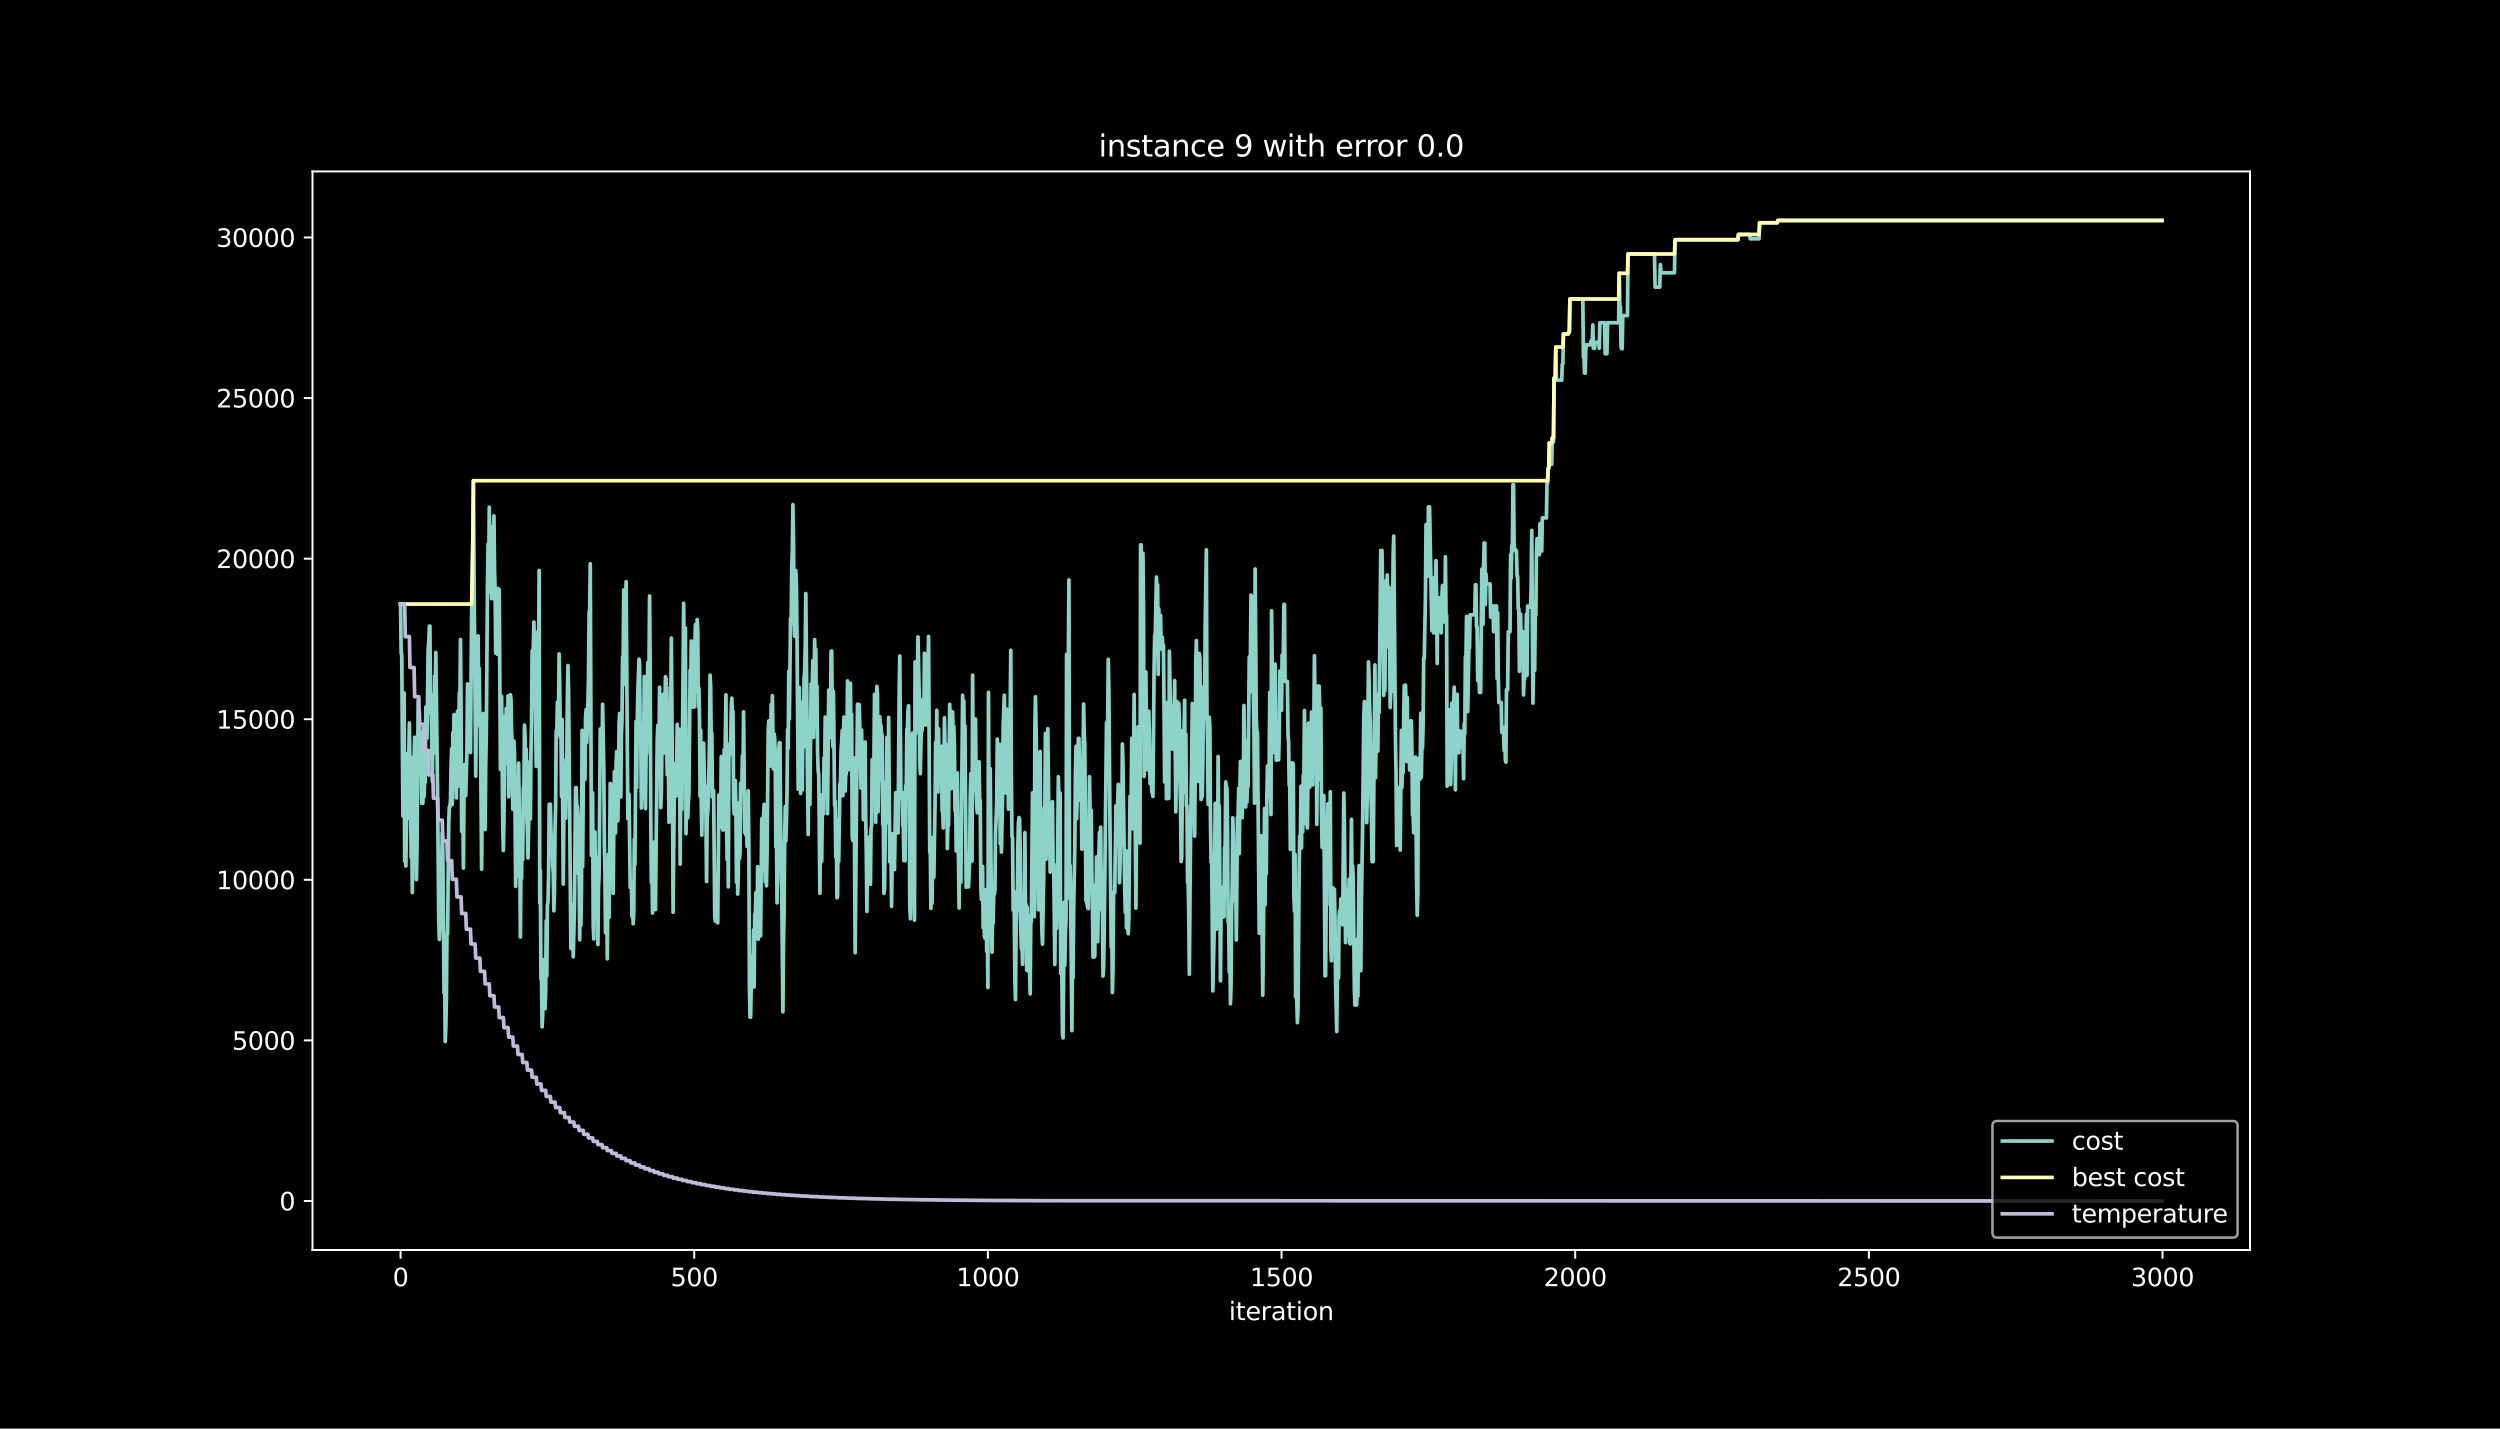 <?xml version="1.0" encoding="utf-8" standalone="no"?>
<!DOCTYPE svg PUBLIC "-//W3C//DTD SVG 1.1//EN"
  "http://www.w3.org/Graphics/SVG/1.1/DTD/svg11.dtd">
<svg height="576pt" version="1.1" viewBox="0 0 1008 576" width="1008pt" xmlns="http://www.w3.org/2000/svg" xmlns:xlink="http://www.w3.org/1999/xlink">
 <defs>
  <style type="text/css">*{stroke-linecap:butt;stroke-linejoin:round;}</style>
 </defs>
 <g id="figure_1">
  <g id="patch_1">
   <path d="M 0 576 
L 1008 576 
L 1008 0 
L 0 0 
z
"/>
  </g>
  <g id="axes_1">
   <g id="patch_2">
    <path d="M 126 504 
L 907.2 504 
L 907.2 69.12 
L 126 69.12 
z
"/>
   </g>
   <g id="matplotlib.axis_1">
    <g id="xtick_1">
     <g id="line2d_1">
      <defs>
       <path d="M 0 0 
L 0 3.5 
" id="m01bfbf982f" style="stroke:#ffffff;stroke-width:0.8;"/>
      </defs>
      <g>
       <use style="fill:#ffffff;stroke:#ffffff;stroke-width:0.8;" x="161.509" xlink:href="#m01bfbf982f" y="504"/>
      </g>
     </g>
     <g id="text_1">
      <!-- 0 -->
      <g style="fill:#ffffff;" transform="translate(158.328 518.598)scale(0.1 -0.1)">
       <defs>
        <path d="M 2034 4250 
Q 1547 4250 1301 3770 
Q 1056 3291 1056 2328 
Q 1056 1369 1301 889 
Q 1547 409 2034 409 
Q 2525 409 2770 889 
Q 3016 1369 3016 2328 
Q 3016 3291 2770 3770 
Q 2525 4250 2034 4250 
z
M 2034 4750 
Q 2819 4750 3233 4129 
Q 3647 3509 3647 2328 
Q 3647 1150 3233 529 
Q 2819 -91 2034 -91 
Q 1250 -91 836 529 
Q 422 1150 422 2328 
Q 422 3509 836 4129 
Q 1250 4750 2034 4750 
z
" id="DejaVuSans-30" transform="scale(0.016)"/>
       </defs>
       <use xlink:href="#DejaVuSans-30"/>
      </g>
     </g>
    </g>
    <g id="xtick_2">
     <g id="line2d_2">
      <g>
       <use style="fill:#ffffff;stroke:#ffffff;stroke-width:0.8;" x="279.912" xlink:href="#m01bfbf982f" y="504"/>
      </g>
     </g>
     <g id="text_2">
      <!-- 500 -->
      <g style="fill:#ffffff;" transform="translate(270.368 518.598)scale(0.1 -0.1)">
       <defs>
        <path d="M 691 4666 
L 3169 4666 
L 3169 4134 
L 1269 4134 
L 1269 2991 
Q 1406 3038 1543 3061 
Q 1681 3084 1819 3084 
Q 2600 3084 3056 2656 
Q 3513 2228 3513 1497 
Q 3513 744 3044 326 
Q 2575 -91 1722 -91 
Q 1428 -91 1123 -41 
Q 819 9 494 109 
L 494 744 
Q 775 591 1075 516 
Q 1375 441 1709 441 
Q 2250 441 2565 725 
Q 2881 1009 2881 1497 
Q 2881 1984 2565 2268 
Q 2250 2553 1709 2553 
Q 1456 2553 1204 2497 
Q 953 2441 691 2322 
L 691 4666 
z
" id="DejaVuSans-35" transform="scale(0.016)"/>
       </defs>
       <use xlink:href="#DejaVuSans-35"/>
       <use x="63.623" xlink:href="#DejaVuSans-30"/>
       <use x="127.246" xlink:href="#DejaVuSans-30"/>
      </g>
     </g>
    </g>
    <g id="xtick_3">
     <g id="line2d_3">
      <g>
       <use style="fill:#ffffff;stroke:#ffffff;stroke-width:0.8;" x="398.315" xlink:href="#m01bfbf982f" y="504"/>
      </g>
     </g>
     <g id="text_3">
      <!-- 1000 -->
      <g style="fill:#ffffff;" transform="translate(385.59 518.598)scale(0.1 -0.1)">
       <defs>
        <path d="M 794 531 
L 1825 531 
L 1825 4091 
L 703 3866 
L 703 4441 
L 1819 4666 
L 2450 4666 
L 2450 531 
L 3481 531 
L 3481 0 
L 794 0 
L 794 531 
z
" id="DejaVuSans-31" transform="scale(0.016)"/>
       </defs>
       <use xlink:href="#DejaVuSans-31"/>
       <use x="63.623" xlink:href="#DejaVuSans-30"/>
       <use x="127.246" xlink:href="#DejaVuSans-30"/>
       <use x="190.869" xlink:href="#DejaVuSans-30"/>
      </g>
     </g>
    </g>
    <g id="xtick_4">
     <g id="line2d_4">
      <g>
       <use style="fill:#ffffff;stroke:#ffffff;stroke-width:0.8;" x="516.718" xlink:href="#m01bfbf982f" y="504"/>
      </g>
     </g>
     <g id="text_4">
      <!-- 1500 -->
      <g style="fill:#ffffff;" transform="translate(503.993 518.598)scale(0.1 -0.1)">
       <use xlink:href="#DejaVuSans-31"/>
       <use x="63.623" xlink:href="#DejaVuSans-35"/>
       <use x="127.246" xlink:href="#DejaVuSans-30"/>
       <use x="190.869" xlink:href="#DejaVuSans-30"/>
      </g>
     </g>
    </g>
    <g id="xtick_5">
     <g id="line2d_5">
      <g>
       <use style="fill:#ffffff;stroke:#ffffff;stroke-width:0.8;" x="635.122" xlink:href="#m01bfbf982f" y="504"/>
      </g>
     </g>
     <g id="text_5">
      <!-- 2000 -->
      <g style="fill:#ffffff;" transform="translate(622.397 518.598)scale(0.1 -0.1)">
       <defs>
        <path d="M 1228 531 
L 3431 531 
L 3431 0 
L 469 0 
L 469 531 
Q 828 903 1448 1529 
Q 2069 2156 2228 2338 
Q 2531 2678 2651 2914 
Q 2772 3150 2772 3378 
Q 2772 3750 2511 3984 
Q 2250 4219 1831 4219 
Q 1534 4219 1204 4116 
Q 875 4013 500 3803 
L 500 4441 
Q 881 4594 1212 4672 
Q 1544 4750 1819 4750 
Q 2544 4750 2975 4387 
Q 3406 4025 3406 3419 
Q 3406 3131 3298 2873 
Q 3191 2616 2906 2266 
Q 2828 2175 2409 1742 
Q 1991 1309 1228 531 
z
" id="DejaVuSans-32" transform="scale(0.016)"/>
       </defs>
       <use xlink:href="#DejaVuSans-32"/>
       <use x="63.623" xlink:href="#DejaVuSans-30"/>
       <use x="127.246" xlink:href="#DejaVuSans-30"/>
       <use x="190.869" xlink:href="#DejaVuSans-30"/>
      </g>
     </g>
    </g>
    <g id="xtick_6">
     <g id="line2d_6">
      <g>
       <use style="fill:#ffffff;stroke:#ffffff;stroke-width:0.8;" x="753.525" xlink:href="#m01bfbf982f" y="504"/>
      </g>
     </g>
     <g id="text_6">
      <!-- 2500 -->
      <g style="fill:#ffffff;" transform="translate(740.8 518.598)scale(0.1 -0.1)">
       <use xlink:href="#DejaVuSans-32"/>
       <use x="63.623" xlink:href="#DejaVuSans-35"/>
       <use x="127.246" xlink:href="#DejaVuSans-30"/>
       <use x="190.869" xlink:href="#DejaVuSans-30"/>
      </g>
     </g>
    </g>
    <g id="xtick_7">
     <g id="line2d_7">
      <g>
       <use style="fill:#ffffff;stroke:#ffffff;stroke-width:0.8;" x="871.928" xlink:href="#m01bfbf982f" y="504"/>
      </g>
     </g>
     <g id="text_7">
      <!-- 3000 -->
      <g style="fill:#ffffff;" transform="translate(859.203 518.598)scale(0.1 -0.1)">
       <defs>
        <path d="M 2597 2516 
Q 3050 2419 3304 2112 
Q 3559 1806 3559 1356 
Q 3559 666 3084 287 
Q 2609 -91 1734 -91 
Q 1441 -91 1130 -33 
Q 819 25 488 141 
L 488 750 
Q 750 597 1062 519 
Q 1375 441 1716 441 
Q 2309 441 2620 675 
Q 2931 909 2931 1356 
Q 2931 1769 2642 2001 
Q 2353 2234 1838 2234 
L 1294 2234 
L 1294 2753 
L 1863 2753 
Q 2328 2753 2575 2939 
Q 2822 3125 2822 3475 
Q 2822 3834 2567 4026 
Q 2313 4219 1838 4219 
Q 1578 4219 1281 4162 
Q 984 4106 628 3988 
L 628 4550 
Q 988 4650 1302 4700 
Q 1616 4750 1894 4750 
Q 2613 4750 3031 4423 
Q 3450 4097 3450 3541 
Q 3450 3153 3228 2886 
Q 3006 2619 2597 2516 
z
" id="DejaVuSans-33" transform="scale(0.016)"/>
       </defs>
       <use xlink:href="#DejaVuSans-33"/>
       <use x="63.623" xlink:href="#DejaVuSans-30"/>
       <use x="127.246" xlink:href="#DejaVuSans-30"/>
       <use x="190.869" xlink:href="#DejaVuSans-30"/>
      </g>
     </g>
    </g>
    <g id="text_8">
     <!-- iteration -->
     <g style="fill:#ffffff;" transform="translate(495.477 532.277)scale(0.1 -0.1)">
      <defs>
       <path d="M 603 3500 
L 1178 3500 
L 1178 0 
L 603 0 
L 603 3500 
z
M 603 4863 
L 1178 4863 
L 1178 4134 
L 603 4134 
L 603 4863 
z
" id="DejaVuSans-69" transform="scale(0.016)"/>
       <path d="M 1172 4494 
L 1172 3500 
L 2356 3500 
L 2356 3053 
L 1172 3053 
L 1172 1153 
Q 1172 725 1289 603 
Q 1406 481 1766 481 
L 2356 481 
L 2356 0 
L 1766 0 
Q 1100 0 847 248 
Q 594 497 594 1153 
L 594 3053 
L 172 3053 
L 172 3500 
L 594 3500 
L 594 4494 
L 1172 4494 
z
" id="DejaVuSans-74" transform="scale(0.016)"/>
       <path d="M 3597 1894 
L 3597 1613 
L 953 1613 
Q 991 1019 1311 708 
Q 1631 397 2203 397 
Q 2534 397 2845 478 
Q 3156 559 3463 722 
L 3463 178 
Q 3153 47 2828 -22 
Q 2503 -91 2169 -91 
Q 1331 -91 842 396 
Q 353 884 353 1716 
Q 353 2575 817 3079 
Q 1281 3584 2069 3584 
Q 2775 3584 3186 3129 
Q 3597 2675 3597 1894 
z
M 3022 2063 
Q 3016 2534 2758 2815 
Q 2500 3097 2075 3097 
Q 1594 3097 1305 2825 
Q 1016 2553 972 2059 
L 3022 2063 
z
" id="DejaVuSans-65" transform="scale(0.016)"/>
       <path d="M 2631 2963 
Q 2534 3019 2420 3045 
Q 2306 3072 2169 3072 
Q 1681 3072 1420 2755 
Q 1159 2438 1159 1844 
L 1159 0 
L 581 0 
L 581 3500 
L 1159 3500 
L 1159 2956 
Q 1341 3275 1631 3429 
Q 1922 3584 2338 3584 
Q 2397 3584 2469 3576 
Q 2541 3569 2628 3553 
L 2631 2963 
z
" id="DejaVuSans-72" transform="scale(0.016)"/>
       <path d="M 2194 1759 
Q 1497 1759 1228 1600 
Q 959 1441 959 1056 
Q 959 750 1161 570 
Q 1363 391 1709 391 
Q 2188 391 2477 730 
Q 2766 1069 2766 1631 
L 2766 1759 
L 2194 1759 
z
M 3341 1997 
L 3341 0 
L 2766 0 
L 2766 531 
Q 2569 213 2275 61 
Q 1981 -91 1556 -91 
Q 1019 -91 701 211 
Q 384 513 384 1019 
Q 384 1609 779 1909 
Q 1175 2209 1959 2209 
L 2766 2209 
L 2766 2266 
Q 2766 2663 2505 2880 
Q 2244 3097 1772 3097 
Q 1472 3097 1187 3025 
Q 903 2953 641 2809 
L 641 3341 
Q 956 3463 1253 3523 
Q 1550 3584 1831 3584 
Q 2591 3584 2966 3190 
Q 3341 2797 3341 1997 
z
" id="DejaVuSans-61" transform="scale(0.016)"/>
       <path d="M 1959 3097 
Q 1497 3097 1228 2736 
Q 959 2375 959 1747 
Q 959 1119 1226 758 
Q 1494 397 1959 397 
Q 2419 397 2687 759 
Q 2956 1122 2956 1747 
Q 2956 2369 2687 2733 
Q 2419 3097 1959 3097 
z
M 1959 3584 
Q 2709 3584 3137 3096 
Q 3566 2609 3566 1747 
Q 3566 888 3137 398 
Q 2709 -91 1959 -91 
Q 1206 -91 779 398 
Q 353 888 353 1747 
Q 353 2609 779 3096 
Q 1206 3584 1959 3584 
z
" id="DejaVuSans-6f" transform="scale(0.016)"/>
       <path d="M 3513 2113 
L 3513 0 
L 2938 0 
L 2938 2094 
Q 2938 2591 2744 2837 
Q 2550 3084 2163 3084 
Q 1697 3084 1428 2787 
Q 1159 2491 1159 1978 
L 1159 0 
L 581 0 
L 581 3500 
L 1159 3500 
L 1159 2956 
Q 1366 3272 1645 3428 
Q 1925 3584 2291 3584 
Q 2894 3584 3203 3211 
Q 3513 2838 3513 2113 
z
" id="DejaVuSans-6e" transform="scale(0.016)"/>
      </defs>
      <use xlink:href="#DejaVuSans-69"/>
      <use x="27.783" xlink:href="#DejaVuSans-74"/>
      <use x="66.992" xlink:href="#DejaVuSans-65"/>
      <use x="128.516" xlink:href="#DejaVuSans-72"/>
      <use x="169.629" xlink:href="#DejaVuSans-61"/>
      <use x="230.908" xlink:href="#DejaVuSans-74"/>
      <use x="270.117" xlink:href="#DejaVuSans-69"/>
      <use x="297.9" xlink:href="#DejaVuSans-6f"/>
      <use x="359.082" xlink:href="#DejaVuSans-6e"/>
     </g>
    </g>
   </g>
   <g id="matplotlib.axis_2">
    <g id="ytick_1">
     <g id="line2d_8">
      <defs>
       <path d="M 0 0 
L -3.5 0 
" id="m215397a98d" style="stroke:#ffffff;stroke-width:0.8;"/>
      </defs>
      <g>
       <use style="fill:#ffffff;stroke:#ffffff;stroke-width:0.8;" x="126" xlink:href="#m215397a98d" y="484.233"/>
      </g>
     </g>
     <g id="text_9">
      <!-- 0 -->
      <g style="fill:#ffffff;" transform="translate(112.638 488.032)scale(0.1 -0.1)">
       <use xlink:href="#DejaVuSans-30"/>
      </g>
     </g>
    </g>
    <g id="ytick_2">
     <g id="line2d_9">
      <g>
       <use style="fill:#ffffff;stroke:#ffffff;stroke-width:0.8;" x="126" xlink:href="#m215397a98d" y="419.486"/>
      </g>
     </g>
     <g id="text_10">
      <!-- 5000 -->
      <g style="fill:#ffffff;" transform="translate(93.55 423.285)scale(0.1 -0.1)">
       <use xlink:href="#DejaVuSans-35"/>
       <use x="63.623" xlink:href="#DejaVuSans-30"/>
       <use x="127.246" xlink:href="#DejaVuSans-30"/>
       <use x="190.869" xlink:href="#DejaVuSans-30"/>
      </g>
     </g>
    </g>
    <g id="ytick_3">
     <g id="line2d_10">
      <g>
       <use style="fill:#ffffff;stroke:#ffffff;stroke-width:0.8;" x="126" xlink:href="#m215397a98d" y="354.739"/>
      </g>
     </g>
     <g id="text_11">
      <!-- 10000 -->
      <g style="fill:#ffffff;" transform="translate(87.188 358.538)scale(0.1 -0.1)">
       <use xlink:href="#DejaVuSans-31"/>
       <use x="63.623" xlink:href="#DejaVuSans-30"/>
       <use x="127.246" xlink:href="#DejaVuSans-30"/>
       <use x="190.869" xlink:href="#DejaVuSans-30"/>
       <use x="254.492" xlink:href="#DejaVuSans-30"/>
      </g>
     </g>
    </g>
    <g id="ytick_4">
     <g id="line2d_11">
      <g>
       <use style="fill:#ffffff;stroke:#ffffff;stroke-width:0.8;" x="126" xlink:href="#m215397a98d" y="289.992"/>
      </g>
     </g>
     <g id="text_12">
      <!-- 15000 -->
      <g style="fill:#ffffff;" transform="translate(87.188 293.791)scale(0.1 -0.1)">
       <use xlink:href="#DejaVuSans-31"/>
       <use x="63.623" xlink:href="#DejaVuSans-35"/>
       <use x="127.246" xlink:href="#DejaVuSans-30"/>
       <use x="190.869" xlink:href="#DejaVuSans-30"/>
       <use x="254.492" xlink:href="#DejaVuSans-30"/>
      </g>
     </g>
    </g>
    <g id="ytick_5">
     <g id="line2d_12">
      <g>
       <use style="fill:#ffffff;stroke:#ffffff;stroke-width:0.8;" x="126" xlink:href="#m215397a98d" y="225.245"/>
      </g>
     </g>
     <g id="text_13">
      <!-- 20000 -->
      <g style="fill:#ffffff;" transform="translate(87.188 229.044)scale(0.1 -0.1)">
       <use xlink:href="#DejaVuSans-32"/>
       <use x="63.623" xlink:href="#DejaVuSans-30"/>
       <use x="127.246" xlink:href="#DejaVuSans-30"/>
       <use x="190.869" xlink:href="#DejaVuSans-30"/>
       <use x="254.492" xlink:href="#DejaVuSans-30"/>
      </g>
     </g>
    </g>
    <g id="ytick_6">
     <g id="line2d_13">
      <g>
       <use style="fill:#ffffff;stroke:#ffffff;stroke-width:0.8;" x="126" xlink:href="#m215397a98d" y="160.498"/>
      </g>
     </g>
     <g id="text_14">
      <!-- 25000 -->
      <g style="fill:#ffffff;" transform="translate(87.188 164.297)scale(0.1 -0.1)">
       <use xlink:href="#DejaVuSans-32"/>
       <use x="63.623" xlink:href="#DejaVuSans-35"/>
       <use x="127.246" xlink:href="#DejaVuSans-30"/>
       <use x="190.869" xlink:href="#DejaVuSans-30"/>
       <use x="254.492" xlink:href="#DejaVuSans-30"/>
      </g>
     </g>
    </g>
    <g id="ytick_7">
     <g id="line2d_14">
      <g>
       <use style="fill:#ffffff;stroke:#ffffff;stroke-width:0.8;" x="126" xlink:href="#m215397a98d" y="95.75"/>
      </g>
     </g>
     <g id="text_15">
      <!-- 30000 -->
      <g style="fill:#ffffff;" transform="translate(87.188 99.55)scale(0.1 -0.1)">
       <use xlink:href="#DejaVuSans-33"/>
       <use x="63.623" xlink:href="#DejaVuSans-30"/>
       <use x="127.246" xlink:href="#DejaVuSans-30"/>
       <use x="190.869" xlink:href="#DejaVuSans-30"/>
       <use x="254.492" xlink:href="#DejaVuSans-30"/>
      </g>
     </g>
    </g>
   </g>
   <g id="line2d_15">
    <path clip-path="url(#p5cd76cb01b)" d="M 161.509 243.555 
L 161.746 263.342 
L 161.983 263.937 
L 162.456 329.021 
L 162.693 310.439 
L 162.93 279.412 
L 163.167 347.228 
L 163.404 344.47 
L 163.64 349.144 
L 163.877 333.1 
L 164.114 303.847 
L 164.351 328.684 
L 164.588 329.928 
L 164.824 304.689 
L 165.061 291.507 
L 165.298 313.288 
L 165.535 323.129 
L 165.772 345.687 
L 166.008 331.481 
L 166.245 359.867 
L 166.719 305.104 
L 166.956 307.538 
L 167.192 297.243 
L 167.429 298.888 
L 167.903 354.674 
L 168.14 341.323 
L 168.613 282.3 
L 168.85 310.296 
L 169.087 286.884 
L 169.561 312.64 
L 169.797 300.481 
L 170.034 323.893 
L 170.271 321.459 
L 170.508 323.893 
L 170.745 294.886 
L 170.981 321.264 
L 171.218 313.728 
L 171.455 315.359 
L 171.692 285.11 
L 171.929 287.363 
L 172.165 297.658 
L 172.639 261.192 
L 172.876 258.939 
L 173.113 252.464 
L 173.349 252.464 
L 173.586 287.609 
L 173.823 279.852 
L 174.297 315.036 
L 174.77 280.616 
L 175.007 303.614 
L 175.244 272.588 
L 175.481 277.275 
L 175.717 263.07 
L 176.428 319.4 
L 176.901 370.356 
L 177.138 378.786 
L 177.612 367.481 
L 177.849 372.933 
L 178.086 348.096 
L 178.322 335.936 
L 178.559 344.522 
L 179.033 400.385 
L 179.27 390.971 
L 179.506 419.978 
L 179.743 414.526 
L 179.98 402.923 
L 180.217 376.545 
L 180.454 376.545 
L 180.927 331.766 
L 181.164 325.292 
L 181.401 325.382 
L 181.638 322.948 
L 181.874 308.289 
L 182.111 301.814 
L 182.348 324.372 
L 182.585 295.366 
L 182.822 318.364 
L 183.058 288.114 
L 183.295 311.643 
L 183.532 311.98 
L 183.769 292.724 
L 184.006 321.731 
L 184.242 292.724 
L 184.479 286.741 
L 184.716 316.991 
L 185.19 279.373 
L 185.427 284.229 
L 185.663 257.851 
L 185.9 284.592 
L 186.137 335.185 
L 186.374 324.787 
L 186.611 324.787 
L 186.847 350.025 
L 187.084 320.772 
L 187.321 308.302 
L 187.558 308.302 
L 187.795 320.772 
L 188.268 302.138 
L 188.505 275.76 
L 188.742 293.928 
L 188.979 280.577 
L 189.215 290.264 
L 189.452 290.264 
L 189.689 303.446 
L 190.163 247.181 
L 190.636 218.537 
L 190.873 193.816 
L 191.347 258.693 
L 191.82 312.925 
L 192.057 283.672 
L 192.294 283.763 
L 192.768 256.375 
L 193.004 281.613 
L 193.241 269.454 
L 193.478 292.452 
L 193.715 293.708 
L 194.188 350.491 
L 194.425 324.113 
L 194.662 312.899 
L 194.899 287.661 
L 195.136 312.899 
L 195.372 315.295 
L 195.609 334.473 
L 195.846 308.095 
L 196.083 295.961 
L 196.556 235.682 
L 196.793 219.288 
L 197.03 233.493 
L 197.267 204.487 
L 197.504 216.646 
L 197.74 238.906 
L 197.977 212.386 
L 198.214 241.392 
L 198.451 213.396 
L 198.688 241.211 
L 198.924 234.736 
L 199.161 207.996 
L 199.398 229.777 
L 199.635 238.518 
L 199.872 263.355 
L 200.109 242.377 
L 200.345 244.552 
L 200.582 263.808 
L 200.819 237.287 
L 201.056 251.027 
L 201.293 237.676 
L 201.766 310.206 
L 202.003 283.685 
L 202.24 280.72 
L 202.713 332.647 
L 202.95 342.942 
L 203.187 330.782 
L 203.424 302.786 
L 203.661 288.58 
L 203.897 307.836 
L 204.134 285.576 
L 204.371 306.204 
L 204.608 303.006 
L 204.845 280.564 
L 205.081 321.264 
L 205.318 308.082 
L 205.555 281.562 
L 205.792 280.137 
L 206.029 281.678 
L 206.265 294.861 
L 206.502 299.717 
L 206.739 326.237 
L 206.976 300.429 
L 207.213 298.797 
L 207.449 303.588 
L 207.923 357.393 
L 208.16 333.981 
L 208.397 352.9 
L 208.634 353.237 
L 209.107 307.68 
L 209.581 342.476 
L 209.818 377.814 
L 210.054 348.808 
L 210.291 354.143 
L 210.528 336.312 
L 210.765 346.606 
L 211.002 317.6 
L 211.238 317.6 
L 211.475 292.361 
L 211.712 297.217 
L 211.949 309.688 
L 212.186 302.151 
L 212.422 329.254 
L 212.659 334.991 
L 212.896 345.92 
L 213.606 307.124 
L 213.843 330.2 
L 214.08 303.822 
L 214.317 291.662 
L 214.554 262.409 
L 214.79 267.265 
L 215.027 260.791 
L 215.264 250.833 
L 215.738 274.31 
L 216.211 309.027 
L 216.685 256.984 
L 216.922 254.549 
L 217.159 261.024 
L 217.395 229.997 
L 217.632 364.14 
L 217.869 350.957 
L 218.106 394.778 
L 218.343 394.778 
L 218.579 414.034 
L 218.816 409.178 
L 219.053 386.918 
L 219.29 387.009 
L 219.763 406.718 
L 220 400.243 
L 220.237 371.236 
L 220.474 393.496 
L 220.711 365.111 
L 220.947 363.479 
L 221.184 353.521 
L 221.421 324.269 
L 221.658 330.743 
L 221.895 324.269 
L 222.131 334.447 
L 222.368 339.303 
L 222.605 338.966 
L 222.842 348.717 
L 223.079 351.864 
L 223.316 367.248 
L 223.552 359.763 
L 223.789 333.955 
L 224.026 325.279 
L 224.263 294.589 
L 224.5 296.414 
L 224.736 283.064 
L 224.973 292.413 
L 225.21 285.938 
L 225.447 263.678 
L 225.684 277.029 
L 225.92 297.386 
L 226.157 290.082 
L 226.394 321.109 
L 226.631 290.082 
L 227.104 356.461 
L 227.341 329.941 
L 227.578 324.036 
L 227.815 324.01 
L 228.052 329.915 
L 228.288 306.256 
L 228.525 307.888 
L 228.762 281.51 
L 228.999 268.327 
L 229.236 277.858 
L 230.183 382.45 
L 230.42 370.291 
L 230.657 364.839 
L 230.893 364.839 
L 231.13 385.765 
L 231.604 366.212 
L 232.077 317.574 
L 232.314 317.574 
L 232.551 325.11 
L 232.788 325.11 
L 233.025 328.361 
L 233.261 352.421 
L 233.498 350.944 
L 233.735 378.941 
L 233.972 352.421 
L 234.209 373.088 
L 234.445 359.737 
L 234.682 294.485 
L 234.919 349.494 
L 235.156 318.467 
L 235.393 304.534 
L 235.629 305.777 
L 235.866 314.207 
L 236.103 288.969 
L 236.34 286.081 
L 236.577 299.432 
L 236.813 292.957 
L 237.287 273.261 
L 237.524 246.883 
L 237.761 245.86 
L 237.997 227.304 
L 238.471 344.897 
L 238.708 344.897 
L 238.945 319.659 
L 239.182 373.153 
L 239.418 378.604 
L 239.655 349.352 
L 239.892 335.47 
L 240.129 361.926 
L 240.366 345.48 
L 240.602 359.362 
L 240.839 351.825 
L 241.076 380.832 
L 241.313 357.834 
L 241.55 352.978 
L 242.023 293.954 
L 242.26 301.491 
L 242.497 301.374 
L 242.734 306.23 
L 242.97 283.97 
L 243.444 310.232 
L 243.681 340.481 
L 243.918 352.641 
L 244.154 376.053 
L 244.391 375.963 
L 244.628 361.757 
L 244.865 386.594 
L 245.102 358.209 
L 245.338 344.418 
L 245.575 369.941 
L 246.049 315.916 
L 246.286 329.034 
L 246.523 329.034 
L 246.759 316.564 
L 246.996 331.792 
L 247.233 360.177 
L 247.707 311.177 
L 247.943 313.611 
L 248.18 335.871 
L 248.417 307.875 
L 248.654 303.019 
L 248.891 331.015 
L 249.127 330.899 
L 249.364 315.774 
L 249.601 292.478 
L 249.838 287.635 
L 250.075 311.047 
L 250.311 321.342 
L 250.548 296.104 
L 250.785 290.652 
L 251.022 264.844 
L 251.259 265.867 
L 251.495 237.87 
L 251.732 263.109 
L 251.969 275.967 
L 252.206 246.715 
L 252.443 234.555 
L 253.153 330.031 
L 253.627 320.19 
L 254.1 357.821 
L 254.337 357.73 
L 254.574 355.632 
L 254.811 369.514 
L 255.048 363.039 
L 255.284 372.453 
L 255.521 367.597 
L 255.758 338.345 
L 255.995 348.639 
L 256.468 290.872 
L 256.705 317.613 
L 256.942 291.235 
L 257.179 278.764 
L 257.652 265.776 
L 257.889 268.094 
L 258.126 299.121 
L 258.363 296.544 
L 258.6 325.797 
L 258.836 316.382 
L 259.073 321.433 
L 259.31 292.18 
L 259.547 297.632 
L 259.784 272.795 
L 260.257 326.017 
L 260.494 303.757 
L 260.731 303.873 
L 260.968 277.353 
L 261.205 267.058 
L 261.441 296.311 
L 261.915 240.318 
L 262.152 269.57 
L 262.389 329.267 
L 262.625 355.788 
L 262.862 346.827 
L 263.099 368.115 
L 263.336 345.855 
L 263.809 339.484 
L 264.283 366.769 
L 264.993 298.24 
L 265.23 292.504 
L 265.467 295.107 
L 265.704 302.358 
L 265.941 277.12 
L 266.177 296.376 
L 266.414 325.628 
L 266.651 320.772 
L 267.125 279.995 
L 267.598 303.692 
L 267.835 298.836 
L 268.309 272.86 
L 268.545 273.533 
L 268.782 299.911 
L 269.019 312.381 
L 269.256 312.29 
L 269.493 308.134 
L 269.73 331.546 
L 270.203 277.107 
L 270.44 286.521 
L 270.677 257.268 
L 271.15 317.548 
L 271.387 367.818 
L 271.861 321.07 
L 272.098 307.952 
L 272.334 321.135 
L 272.571 321.018 
L 272.808 314.181 
L 273.045 292.038 
L 273.282 314.298 
L 273.518 314.207 
L 273.992 294.032 
L 274.229 348.432 
L 274.466 320.526 
L 274.702 307.175 
L 274.939 326.341 
L 275.65 243.244 
L 275.886 269.052 
L 276.36 253.163 
L 276.597 336.13 
L 276.834 316.305 
L 277.307 329.759 
L 277.544 323.414 
L 277.781 320.397 
L 278.255 270.321 
L 278.491 277.729 
L 278.728 258.473 
L 278.965 258.615 
L 279.202 284.993 
L 279.439 285.084 
L 279.675 275.67 
L 279.912 285.084 
L 280.149 262.086 
L 280.386 251.791 
L 280.623 279.023 
L 280.859 279.023 
L 281.096 249.771 
L 281.333 254.212 
L 281.57 284.993 
L 281.807 277.508 
L 282.043 290.043 
L 282.28 321.07 
L 282.517 294.33 
L 282.754 323.582 
L 282.991 336.726 
L 283.227 315.748 
L 283.464 325.162 
L 283.701 299.639 
L 284.175 321.899 
L 284.412 317.043 
L 284.648 329.902 
L 284.885 355.425 
L 285.122 330.031 
L 285.359 327.92 
L 285.596 323.064 
L 286.069 298.629 
L 286.306 272.251 
L 286.543 277.262 
L 286.78 302.009 
L 287.016 295.534 
L 287.253 321.342 
L 287.49 321.251 
L 287.727 318.778 
L 288.2 369.773 
L 288.437 371.405 
L 288.674 365.953 
L 288.911 352.77 
L 289.148 366.652 
L 289.384 372.104 
L 289.858 320.539 
L 290.095 320.63 
L 290.332 320.293 
L 290.568 333.476 
L 290.805 305.091 
L 291.042 317.354 
L 291.279 322.21 
L 291.516 334.68 
L 291.753 327.143 
L 291.989 302.306 
L 292.226 312.601 
L 292.7 280.163 
L 292.937 331.352 
L 293.173 346.632 
L 293.41 321.394 
L 293.647 357.588 
L 293.884 305.388 
L 294.121 304.43 
L 294.357 299.574 
L 294.594 299.704 
L 294.831 286.353 
L 295.068 281.497 
L 295.305 288.994 
L 295.541 286.806 
L 295.778 322.702 
L 296.015 328.154 
L 296.252 328.063 
L 296.489 314.712 
L 296.725 327.389 
L 296.962 355.775 
L 297.199 330.251 
L 297.436 360.501 
L 297.673 352.965 
L 297.909 323.712 
L 298.146 346.27 
L 298.383 343.835 
L 298.62 315.839 
L 298.857 315.839 
L 299.093 318.921 
L 299.33 304.715 
L 299.567 316.266 
L 299.804 287.013 
L 300.278 335.664 
L 300.514 322.482 
L 300.751 336.687 
L 300.988 329.151 
L 301.225 341.31 
L 301.698 318.856 
L 301.935 341.401 
L 302.172 397.886 
L 302.409 410.136 
L 302.646 410.136 
L 302.882 397.666 
L 303.119 397.64 
L 303.356 385.481 
L 303.593 397.951 
L 303.83 374.953 
L 304.066 397.951 
L 304.303 368.698 
L 304.54 369.294 
L 304.777 359.88 
L 305.014 373.062 
L 305.25 374.694 
L 305.487 349.455 
L 305.724 378.708 
L 305.961 352.33 
L 306.198 351.993 
L 306.434 377.232 
L 306.671 377.348 
L 307.145 330.096 
L 307.382 349.792 
L 307.619 333.398 
L 308.092 324.32 
L 308.329 345.247 
L 308.566 355.542 
L 308.803 329.164 
L 309.039 357.16 
L 309.276 344.69 
L 309.75 294.433 
L 309.987 290.665 
L 310.223 304.016 
L 310.46 308.872 
L 310.697 308.535 
L 310.934 284.035 
L 311.171 308.872 
L 311.407 280.487 
L 311.881 310.063 
L 312.118 295.858 
L 312.355 297.502 
L 312.591 306.852 
L 312.828 341.465 
L 313.065 335.017 
L 313.302 364.023 
L 313.775 315.787 
L 314.012 301.789 
L 314.249 299.471 
L 314.486 299.471 
L 314.96 353.845 
L 315.196 359.297 
L 315.67 407.948 
L 315.907 379.951 
L 316.144 367.481 
L 316.38 339.096 
L 316.617 325.214 
L 316.854 339.096 
L 317.091 331.559 
L 317.328 319.4 
L 317.564 294.161 
L 317.801 301.698 
L 318.038 270.671 
L 318.275 289.927 
L 318.748 249.343 
L 318.985 251.778 
L 319.222 229.22 
L 319.459 222.745 
L 319.696 203.49 
L 319.932 217.695 
L 320.169 244.073 
L 320.406 256.543 
L 320.643 230.165 
L 320.88 230.075 
L 321.116 236.549 
L 321.353 256.673 
L 321.827 318.208 
L 322.064 303.576 
L 322.301 277.198 
L 322.537 307.447 
L 322.774 319.918 
L 323.011 283.128 
L 323.248 292.543 
L 323.485 318.493 
L 323.721 287.466 
L 323.958 301.348 
L 324.195 273.352 
L 324.432 270.826 
L 324.669 260.299 
L 324.905 239.321 
L 325.616 317.224 
L 325.853 336.48 
L 326.089 307.227 
L 326.326 295.068 
L 326.563 324.32 
L 327.037 275.682 
L 327.273 275.592 
L 327.51 275.708 
L 327.747 266.294 
L 327.984 297.321 
L 328.221 283.115 
L 328.457 257.877 
L 328.694 272.083 
L 328.931 261.788 
L 329.168 289.784 
L 329.405 276.602 
L 329.641 302.98 
L 329.878 310.762 
L 330.115 312.394 
L 330.589 360.177 
L 330.826 329.928 
L 331.062 320.513 
L 331.299 347.254 
L 331.536 327.998 
L 332.01 328.089 
L 332.246 305.531 
L 332.483 314.945 
L 332.72 289.137 
L 332.957 297.8 
L 333.194 297.8 
L 333.43 300.053 
L 333.667 328.05 
L 334.141 278.259 
L 334.378 297.515 
L 334.614 289.979 
L 334.851 291.61 
L 335.088 262.604 
L 335.325 262.487 
L 335.562 287.725 
L 335.798 301.076 
L 336.035 278.816 
L 336.509 324.631 
L 336.746 323.026 
L 336.982 345.583 
L 337.219 336.169 
L 337.456 361.977 
L 337.693 361.641 
L 337.93 330.614 
L 338.167 347.383 
L 338.64 316.046 
L 338.877 316.382 
L 339.114 302.501 
L 339.351 299.393 
L 339.587 294.537 
L 339.824 320.837 
L 340.061 295.599 
L 340.298 289.124 
L 340.535 309.532 
L 340.771 318.972 
L 341.008 312.42 
L 341.245 311.85 
L 341.482 299.38 
L 341.719 274.543 
L 341.955 300.273 
L 342.192 286.936 
L 342.429 310.348 
L 342.666 303.873 
L 342.903 275.488 
L 343.139 305.039 
L 343.376 287.933 
L 343.613 337.244 
L 343.85 338.876 
L 344.087 334.02 
L 344.323 305.634 
L 344.797 384.108 
L 345.271 331.857 
L 345.744 283.931 
L 345.981 296.091 
L 346.218 293.087 
L 346.455 284.061 
L 347.165 317.768 
L 347.402 294.356 
L 347.639 317.768 
L 347.876 307.473 
L 348.112 330.471 
L 348.349 312.511 
L 348.586 324.981 
L 348.823 299.173 
L 349.06 330.2 
L 349.296 344.081 
L 349.533 367.494 
L 349.77 342.463 
L 350.007 347.837 
L 350.244 349.352 
L 350.48 349.468 
L 350.717 337.309 
L 350.954 356.565 
L 351.191 334.304 
L 351.428 332.673 
L 351.664 306.295 
L 352.138 317.626 
L 352.375 305.155 
L 352.612 279.917 
L 353.085 331.533 
L 353.559 276.77 
L 353.796 279.917 
L 354.033 327.299 
L 354.269 312.122 
L 354.506 314.557 
L 354.743 289.033 
L 354.98 292.853 
L 355.217 292.556 
L 355.453 296.298 
L 355.69 296.298 
L 355.927 332.31 
L 356.164 331.844 
L 356.401 360.229 
L 356.637 358.598 
L 356.874 341.776 
L 357.111 315.256 
L 357.348 328.374 
L 357.585 297.347 
L 357.821 305.207 
L 358.058 331.728 
L 358.295 289.266 
L 358.769 347.526 
L 359.005 347.189 
L 359.242 342.45 
L 359.479 365.448 
L 359.716 346.192 
L 359.953 336.195 
L 360.19 342.67 
L 360.426 337.296 
L 360.663 350.647 
L 361.137 319.62 
L 361.61 329.941 
L 361.847 329.941 
L 362.084 335.845 
L 362.558 278.298 
L 362.794 264.507 
L 363.268 321.899 
L 363.505 319.464 
L 363.742 319.464 
L 363.978 332.815 
L 364.215 333.152 
L 364.452 347.034 
L 364.689 324.774 
L 364.926 347.034 
L 365.162 316.784 
L 365.399 319.218 
L 365.636 293.98 
L 365.873 293.889 
L 366.11 286.353 
L 366.346 284.566 
L 366.583 310.426 
L 366.82 364.995 
L 367.057 370.446 
L 367.294 357.264 
L 367.767 304.611 
L 368.004 295.534 
L 368.241 325.784 
L 368.478 339.989 
L 368.715 371.016 
L 368.951 266.864 
L 369.188 295.871 
L 369.425 270.632 
L 369.662 278.169 
L 369.899 272.717 
L 370.135 256.802 
L 370.609 279.671 
L 370.846 307.085 
L 371.083 311.941 
L 371.319 298.758 
L 371.556 294.174 
L 371.793 294.511 
L 372.03 282.041 
L 372.267 292.335 
L 372.503 289.901 
L 372.74 263.381 
L 372.977 289.901 
L 373.214 292.335 
L 373.451 269.778 
L 373.687 264.326 
L 373.924 271.811 
L 374.161 269.972 
L 374.398 256.621 
L 374.871 343.68 
L 375.108 343.68 
L 375.345 366.238 
L 375.582 346.982 
L 375.819 364.205 
L 376.056 337.684 
L 376.292 339.782 
L 376.529 353.664 
L 377.003 324.657 
L 377.24 299.419 
L 377.476 312.757 
L 377.713 286.379 
L 377.95 315.631 
L 378.187 319.361 
L 378.424 293.838 
L 378.66 314.22 
L 378.897 314.22 
L 379.134 314.349 
L 379.608 300.882 
L 379.844 326.923 
L 380.081 326.289 
L 380.318 333.825 
L 380.555 320.475 
L 380.792 289.448 
L 381.028 301.219 
L 381.265 327.027 
L 381.502 327.027 
L 381.739 300.286 
L 381.976 342.152 
L 382.212 330.225 
L 382.449 332.621 
L 382.923 283.983 
L 383.16 292.31 
L 383.397 292.31 
L 383.633 318.001 
L 383.87 286.974 
L 384.107 287.091 
L 384.344 300.442 
L 384.581 292.905 
L 384.817 300.442 
L 385.054 326.82 
L 385.291 316.525 
L 385.528 343.045 
L 385.765 314.039 
L 386.001 311.643 
L 386.238 337.451 
L 386.475 346.865 
L 386.712 366.121 
L 386.949 335.871 
L 387.185 333.437 
L 387.422 355.697 
L 388.133 280.318 
L 388.369 306.916 
L 388.606 282.61 
L 388.843 304.87 
L 389.08 292.711 
L 389.553 357.782 
L 389.79 347.034 
L 390.027 347.034 
L 390.264 344.224 
L 390.501 357.575 
L 390.974 346.839 
L 391.211 321.031 
L 391.448 311.954 
L 391.685 337.762 
L 391.922 347.176 
L 392.158 272.225 
L 392.395 316.072 
L 392.632 318.506 
L 392.869 291.766 
L 393.106 318.286 
L 393.342 289.901 
L 393.579 319.154 
L 393.816 324.981 
L 394.053 327.739 
L 394.29 315.269 
L 394.526 312.019 
L 394.763 307.163 
L 395 322.961 
L 395.237 322.676 
L 395.474 357.808 
L 395.71 362.664 
L 395.947 349.313 
L 396.184 349.313 
L 396.421 374.111 
L 396.658 361.951 
L 396.894 377.465 
L 397.131 378.345 
L 397.368 371.871 
L 397.605 358.727 
L 397.842 383.564 
L 398.078 374.745 
L 398.315 398.158 
L 398.552 279.166 
L 398.789 331.779 
L 399.026 336.661 
L 399.263 309.921 
L 399.736 366.795 
L 399.973 383.94 
L 400.21 369.76 
L 400.447 372.194 
L 400.683 358.844 
L 400.92 360.475 
L 401.157 358.844 
L 401.394 335.431 
L 401.631 330.666 
L 401.867 323.129 
L 402.104 298.007 
L 402.341 304.715 
L 402.578 318.26 
L 402.815 323.116 
L 403.051 300.118 
L 403.288 340.222 
L 403.525 328.063 
L 403.762 343.55 
L 404.235 321.316 
L 404.472 292.646 
L 404.946 280.318 
L 405.656 319.801 
L 405.893 290.548 
L 406.13 285.964 
L 406.604 326.224 
L 406.84 326.107 
L 407.077 295.081 
L 407.314 287.026 
L 407.551 262.189 
L 407.788 312.977 
L 408.024 337.335 
L 408.261 337.671 
L 408.498 366.924 
L 408.735 359.387 
L 408.972 369.682 
L 409.208 395.49 
L 409.445 403.027 
L 409.682 375.03 
L 409.919 367.494 
L 410.156 367.157 
L 410.392 341.349 
L 410.629 331.935 
L 410.866 329.617 
L 411.103 330.329 
L 411.34 342.799 
L 411.576 373.826 
L 411.813 382.567 
L 412.05 380.378 
L 412.287 388.809 
L 412.524 360.423 
L 412.997 364.723 
L 413.234 335.716 
L 413.471 364.723 
L 413.708 364.632 
L 413.945 391.152 
L 414.181 365.914 
L 414.418 391.437 
L 414.655 369.177 
L 414.892 391.437 
L 415.129 391.321 
L 415.365 400.735 
L 415.602 371.482 
L 415.839 371.573 
L 416.313 319.672 
L 416.549 343.563 
L 416.786 331.404 
L 417.023 369.618 
L 417.26 293.112 
L 417.497 280.953 
L 417.733 293.112 
L 418.681 366.872 
L 419.391 303.019 
L 419.628 350.167 
L 420.101 375.82 
L 420.338 380.676 
L 420.812 354.001 
L 421.049 325.615 
L 421.286 325.952 
L 421.522 295.702 
L 421.759 346.49 
L 421.996 340.663 
L 422.47 293.799 
L 422.943 332.453 
L 423.18 332.453 
L 423.417 351.657 
L 423.654 329.397 
L 423.89 342.579 
L 424.127 329.72 
L 424.364 323.246 
L 424.601 349.986 
L 424.838 348.355 
L 425.311 388.873 
L 425.548 362.495 
L 426.022 374.422 
L 426.258 362.262 
L 426.732 313.184 
L 426.969 322.598 
L 427.206 322.482 
L 427.442 319.723 
L 427.679 392.564 
L 427.916 380.094 
L 428.153 394.299 
L 428.39 416.857 
L 428.626 418.489 
L 429.1 363.713 
L 429.337 389.236 
L 429.574 376.053 
L 429.811 371.197 
L 430.047 263.86 
L 430.284 286.418 
L 430.758 264.844 
L 430.995 233.817 
L 431.231 362.327 
L 431.468 348.989 
L 431.705 364.904 
L 432.179 415.549 
L 432.415 388.809 
L 432.652 394.26 
L 432.889 367.74 
L 433.363 341.207 
L 433.599 312.821 
L 433.836 300.895 
L 434.073 330.148 
L 434.31 322.611 
L 434.547 322.948 
L 434.783 297.709 
L 435.02 297.709 
L 435.494 321.213 
L 435.731 309.053 
L 435.967 316.59 
L 436.204 342.398 
L 436.441 332.103 
L 436.915 283.867 
L 437.152 296.026 
L 437.388 300.286 
L 437.862 362.884 
L 438.336 364.399 
L 438.572 366.043 
L 438.809 366.38 
L 439.283 313.158 
L 439.52 327.364 
L 439.756 352.201 
L 439.993 326.677 
L 440.23 353.327 
L 440.467 363.622 
L 440.704 385.882 
L 440.94 356.875 
L 441.177 385.882 
L 441.414 385.545 
L 441.651 360.708 
L 441.888 372.026 
L 442.124 345.506 
L 442.598 379.666 
L 443.072 344.094 
L 443.308 335.664 
L 443.545 338.966 
L 443.782 333.515 
L 444.019 358.352 
L 444.256 367.015 
L 444.493 367.015 
L 444.729 393.535 
L 444.966 390.233 
L 445.203 377.05 
L 446.15 291.429 
L 446.387 314.505 
L 446.861 265.854 
L 447.097 278.324 
L 447.571 336.363 
L 448.045 381.919 
L 448.281 374.383 
L 448.518 400.191 
L 448.755 390.777 
L 448.992 359.75 
L 449.229 359.634 
L 449.465 359.97 
L 449.939 324.916 
L 450.176 325.81 
L 450.413 330.251 
L 450.886 316.24 
L 451.123 327.545 
L 451.36 355.93 
L 451.597 349.455 
L 451.834 326.043 
L 452.07 340.507 
L 452.307 328.348 
L 452.544 299.963 
L 452.781 308.263 
L 453.491 358.455 
L 453.728 367.869 
L 453.965 343.032 
L 454.202 374.059 
L 454.438 369.203 
L 454.675 374.059 
L 454.912 376.494 
L 455.149 370.019 
L 455.622 321.083 
L 456.096 321.174 
L 456.333 297.709 
L 456.57 311.915 
L 456.806 334.175 
L 457.28 279.982 
L 457.99 366.134 
L 458.227 338.137 
L 458.701 322.249 
L 458.938 292.996 
L 459.174 328.503 
L 459.648 339.937 
L 459.885 219.676 
L 460.122 219.676 
L 460.595 245.329 
L 460.832 223.069 
L 461.069 245.977 
L 461.306 313.042 
L 461.543 300.183 
L 461.779 270.93 
L 462.016 270.93 
L 462.253 297.45 
L 462.49 310.309 
L 462.727 310.4 
L 463.2 286.754 
L 463.437 296.932 
L 463.674 315.903 
L 463.911 310.076 
L 464.147 309.985 
L 464.384 319.4 
L 464.621 319.516 
L 464.858 321.148 
L 465.331 269.389 
L 465.568 256.207 
L 465.805 256.297 
L 466.279 232.678 
L 466.515 241.146 
L 466.752 235.772 
L 466.989 271.901 
L 467.226 245.497 
L 467.463 254.912 
L 467.7 248.437 
L 467.936 248.1 
L 468.173 261.451 
L 468.41 261.788 
L 468.647 256.932 
L 468.884 261.788 
L 469.12 260.156 
L 469.594 315.282 
L 469.831 285.032 
L 470.068 283.167 
L 470.304 322.067 
L 470.541 315.593 
L 470.778 286.431 
L 471.015 315.437 
L 471.252 321.912 
L 471.488 262.578 
L 471.962 287.207 
L 472.199 287.207 
L 472.436 298.758 
L 472.672 302.035 
L 472.909 297.179 
L 473.146 284.32 
L 473.383 296.661 
L 473.62 274.401 
L 474.093 327.351 
L 474.567 282.856 
L 474.804 305.855 
L 475.041 314.608 
L 475.277 283.582 
L 475.514 289.966 
L 475.751 314.531 
L 475.988 323.945 
L 476.225 347.357 
L 476.461 345.726 
L 476.935 294.511 
L 477.172 307.693 
L 477.645 282.351 
L 477.882 319.477 
L 478.119 295.922 
L 478.356 324.929 
L 478.593 324.838 
L 478.829 355.865 
L 479.066 355.865 
L 479.303 367.584 
L 479.54 392.823 
L 480.013 338.047 
L 480.487 306.14 
L 480.724 283.672 
L 480.961 312.925 
L 481.197 293.941 
L 481.671 337.127 
L 481.908 311.604 
L 482.145 266.307 
L 482.382 258.253 
L 482.618 287.505 
L 482.855 272.277 
L 483.092 315.1 
L 483.566 263.484 
L 483.802 265.75 
L 484.276 322.378 
L 484.513 294.381 
L 484.75 321.122 
L 484.986 307.939 
L 485.223 276.913 
L 485.46 290.095 
L 485.697 280.681 
L 485.934 251.428 
L 486.407 221.683 
L 486.644 288.205 
L 486.881 298.499 
L 487.118 324.308 
L 487.354 319.451 
L 487.591 289.202 
L 487.828 293.617 
L 488.065 330.743 
L 488.302 347.565 
L 488.538 344.457 
L 489.012 399.544 
L 489.486 378.656 
L 489.959 323.919 
L 490.433 374.681 
L 490.907 352.084 
L 491.143 305.026 
L 491.38 331.404 
L 491.617 324.929 
L 492.091 395.439 
L 492.327 369.915 
L 492.801 369.915 
L 493.038 357.756 
L 493.511 369.669 
L 493.748 341.673 
L 493.985 341.673 
L 494.222 315.295 
L 494.459 317.69 
L 494.695 317.69 
L 494.932 333.799 
L 495.169 371.456 
L 495.406 372.725 
L 495.643 391.981 
L 495.879 379.511 
L 496.116 404.749 
L 496.353 397.213 
L 496.59 368.206 
L 496.827 356.28 
L 497.063 329.759 
L 497.3 337.296 
L 497.537 363.104 
L 497.774 363.195 
L 498.011 349.313 
L 498.248 353.483 
L 498.484 379.006 
L 498.958 329.643 
L 499.195 329.979 
L 499.432 317.82 
L 499.668 344.198 
L 499.905 319.361 
L 500.142 307.02 
L 500.379 307.02 
L 500.616 307.137 
L 500.852 329.694 
L 501.089 316.344 
L 501.326 314.712 
L 501.563 284.462 
L 502.036 323.854 
L 502.273 325.369 
L 502.51 298.849 
L 502.747 323.466 
L 502.984 316.991 
L 503.22 317.108 
L 503.694 264.857 
L 503.931 279.062 
L 504.168 265.181 
L 504.404 239.942 
L 504.641 240.874 
L 504.878 243.361 
L 505.352 279.71 
L 505.589 293.592 
L 505.825 323.841 
L 506.062 229.401 
L 506.536 290.186 
L 506.773 294.912 
L 507.009 295.353 
L 507.72 376.261 
L 507.957 370.809 
L 508.193 357.626 
L 508.43 336.959 
L 508.904 375.743 
L 509.141 401.266 
L 509.377 382.01 
L 509.851 326.017 
L 510.088 364.826 
L 510.325 338.448 
L 510.561 352.33 
L 510.798 321.303 
L 511.035 308.833 
L 511.272 321.303 
L 511.509 321.394 
L 511.745 307.512 
L 511.982 279.127 
L 512.456 328.412 
L 512.693 246.274 
L 512.93 266.1 
L 513.166 275.514 
L 513.403 301.037 
L 513.64 303.472 
L 513.877 298.02 
L 514.114 267.77 
L 514.35 294.343 
L 514.587 306.502 
L 514.824 306.502 
L 515.061 293.151 
L 515.298 292.18 
L 515.534 306.386 
L 515.771 296.971 
L 516.008 270.593 
L 516.245 283.944 
L 516.482 283.944 
L 516.718 286.379 
L 516.955 264.119 
L 517.192 263.782 
L 517.429 263.782 
L 517.666 243.71 
L 517.902 243.71 
L 518.139 274.737 
L 518.613 274.737 
L 518.85 275.074 
L 519.086 274.737 
L 519.323 295.871 
L 519.56 299.25 
L 519.797 316.654 
L 520.034 316.654 
L 520.27 342.463 
L 520.507 315.942 
L 520.744 320.798 
L 520.981 307.616 
L 521.218 307.616 
L 521.455 308.25 
L 521.691 360.967 
L 521.928 367.442 
L 522.165 344.444 
L 522.402 402.03 
L 522.639 394.493 
L 523.112 412.325 
L 523.349 407.469 
L 523.823 350.219 
L 524.059 337.037 
L 524.296 341.893 
L 524.533 317.056 
L 524.77 341.893 
L 525.007 316.654 
L 525.243 335.431 
L 525.48 312.433 
L 525.717 314.867 
L 525.954 286.482 
L 526.191 302.306 
L 526.427 305.893 
L 526.664 332.271 
L 526.901 312.679 
L 527.138 333.838 
L 527.611 291.584 
L 527.848 291.584 
L 528.085 317.393 
L 528.322 311.941 
L 528.559 312.679 
L 528.796 287.104 
L 529.032 316.357 
L 529.269 316.473 
L 529.506 291.235 
L 529.743 290.898 
L 529.98 264.378 
L 530.453 303.006 
L 530.69 280.008 
L 530.927 332.388 
L 531.4 276.615 
L 531.874 276.615 
L 532.111 285.485 
L 532.348 314.492 
L 532.584 285.485 
L 532.821 326.846 
L 533.058 341.647 
L 533.532 320.759 
L 533.768 320.759 
L 534.242 393.431 
L 534.479 393.431 
L 534.716 364.179 
L 534.952 364.865 
L 535.189 336.247 
L 535.426 324.087 
L 535.663 324.411 
L 535.9 346.969 
L 536.137 341.517 
L 536.373 319.257 
L 536.61 382.528 
L 536.847 387.384 
L 537.084 364.386 
L 537.321 357.911 
L 537.557 378.514 
L 538.031 358.507 
L 538.268 370.394 
L 538.505 396.203 
L 538.978 415.912 
L 539.215 393.354 
L 539.452 387.902 
L 539.689 394.377 
L 539.925 369.54 
L 540.162 367.274 
L 540.399 368.905 
L 540.636 362.431 
L 540.873 368.905 
L 541.109 367.274 
L 541.346 372.855 
L 541.82 319.749 
L 542.057 332.427 
L 542.53 380.068 
L 543.004 364.179 
L 543.241 364.179 
L 543.478 358.39 
L 543.714 376.947 
L 543.951 354.48 
L 544.188 380.288 
L 544.425 380.625 
L 544.898 330.368 
L 545.135 355.606 
L 545.372 349.132 
L 545.609 353.988 
L 546.082 398.805 
L 546.319 405.28 
L 546.556 398.805 
L 546.793 398.715 
L 547.03 405.19 
L 547.266 378.669 
L 547.503 401.667 
L 547.977 349.002 
L 548.214 378.255 
L 548.45 367.96 
L 548.687 391.373 
L 548.924 362.987 
L 549.398 333.981 
L 549.871 289.318 
L 550.108 282.844 
L 550.345 291.584 
L 550.582 291.584 
L 550.818 306.178 
L 551.055 331.702 
L 551.292 319.542 
L 551.766 266.877 
L 552.003 273.352 
L 552.239 285.602 
L 552.476 291.04 
L 552.713 317.561 
L 552.95 327.493 
L 553.187 347.345 
L 553.66 347.435 
L 554.371 268.107 
L 554.607 313.624 
L 554.844 297.58 
L 555.081 290.043 
L 555.318 302.514 
L 555.555 302.85 
L 555.791 279.852 
L 556.028 287.389 
L 556.739 221.968 
L 557.212 221.968 
L 557.686 250.133 
L 557.923 280.383 
L 558.159 253.643 
L 558.396 278.48 
L 558.633 247.453 
L 558.87 234.102 
L 559.107 260.842 
L 559.344 231.836 
L 559.58 246.041 
L 559.817 236.627 
L 560.054 236.744 
L 560.528 285.252 
L 560.764 278.777 
L 561.001 259.522 
L 561.238 278.777 
L 561.712 223.691 
L 561.948 216.154 
L 562.659 299.186 
L 562.896 312.537 
L 563.132 340.922 
L 563.369 317.509 
L 563.606 330.692 
L 563.843 330.692 
L 564.08 317.509 
L 564.316 317.509 
L 564.553 342.747 
L 565.027 294.511 
L 565.264 317.509 
L 565.5 305.039 
L 565.737 311.514 
L 565.974 288.515 
L 566.211 276.356 
L 566.685 276.265 
L 566.921 283.633 
L 567.158 307.046 
L 567.395 281.238 
L 567.632 304.236 
L 567.869 304.236 
L 568.105 292.076 
L 568.342 310.452 
L 568.579 297.101 
L 568.816 290.626 
L 569.053 290.626 
L 569.289 302.747 
L 569.526 328.555 
L 569.763 328.218 
L 570 335.755 
L 570.237 316.59 
L 570.71 305.259 
L 571.184 356.875 
L 571.421 369.035 
L 571.657 359.621 
L 571.894 305.777 
L 572.131 306.58 
L 572.368 306.58 
L 572.605 314.116 
L 572.841 287.596 
L 573.078 313.404 
L 573.315 300.053 
L 573.552 301.685 
L 573.789 292.271 
L 574.026 265.53 
L 574.262 265.53 
L 574.736 240.771 
L 574.973 211.518 
L 575.21 211.518 
L 575.446 232.367 
L 575.683 232.367 
L 575.92 204.37 
L 576.394 204.37 
L 577.341 254.264 
L 577.814 254.264 
L 578.051 255.197 
L 578.288 232.936 
L 578.525 232.936 
L 578.762 235.462 
L 578.998 226.047 
L 579.235 241.677 
L 579.472 267.486 
L 579.709 242.649 
L 579.946 242.649 
L 580.182 241.017 
L 580.656 241.017 
L 580.893 242.649 
L 581.13 255.119 
L 581.366 240.913 
L 581.603 236.057 
L 581.84 238.323 
L 582.077 247.738 
L 582.314 237.508 
L 582.551 250.858 
L 582.787 224.481 
L 583.024 247.893 
L 583.261 247.893 
L 583.498 316.965 
L 583.735 301.219 
L 583.971 301.219 
L 584.208 312.472 
L 584.445 312.472 
L 584.682 286.094 
L 584.919 316.344 
L 585.155 306.929 
L 585.392 283.517 
L 586.103 283.517 
L 586.339 277.068 
L 586.576 289.538 
L 586.813 318.454 
L 587.05 287.428 
L 587.287 280.953 
L 587.523 279.969 
L 587.76 302.527 
L 587.997 297.671 
L 588.234 303.55 
L 588.471 294.796 
L 588.944 294.796 
L 589.181 300.986 
L 589.418 301.271 
L 589.655 300.649 
L 589.892 300.649 
L 590.128 314 
L 590.365 291.74 
L 590.602 295.897 
L 590.839 264.87 
L 591.076 264.87 
L 591.312 248.502 
L 591.549 273.74 
L 591.786 286.923 
L 592.26 261.27 
L 592.496 261.27 
L 592.733 247.919 
L 594.628 247.919 
L 594.864 235.759 
L 595.101 235.759 
L 595.338 252.749 
L 595.575 252.749 
L 595.812 274.452 
L 596.048 266.916 
L 596.285 266.916 
L 596.522 279.179 
L 596.996 279.179 
L 597.469 229.466 
L 597.706 229.466 
L 597.943 251.726 
L 598.18 228.728 
L 598.417 218.938 
L 598.653 218.938 
L 598.89 243.775 
L 599.127 231.305 
L 599.364 235.475 
L 600.785 235.475 
L 601.021 248.825 
L 601.258 244.345 
L 601.969 244.345 
L 602.205 254.64 
L 602.442 254.64 
L 602.679 244.345 
L 603.389 244.345 
L 603.626 273.598 
L 603.863 247.077 
L 604.1 272.834 
L 604.337 283.245 
L 605.284 283.245 
L 605.521 295.301 
L 605.758 295.301 
L 605.994 295.586 
L 606.231 295.495 
L 606.468 302.591 
L 606.705 293.177 
L 606.942 306.36 
L 607.178 307.292 
L 607.415 278.039 
L 607.889 278.13 
L 608.126 254.717 
L 608.836 254.717 
L 609.073 223.691 
L 609.31 233.105 
L 609.546 219.922 
L 609.783 222.176 
L 610.02 195.435 
L 610.257 195.435 
L 610.494 220.906 
L 610.73 220.906 
L 610.967 222.059 
L 611.441 222.059 
L 611.678 232.354 
L 611.914 232.354 
L 612.151 245.536 
L 612.388 245.446 
L 612.625 270.684 
L 612.862 247.686 
L 613.099 247.569 
L 613.335 259.729 
L 613.572 254.653 
L 614.046 254.653 
L 614.283 280.215 
L 614.519 273.74 
L 614.756 273.74 
L 614.993 260.972 
L 615.23 260.972 
L 615.467 247.621 
L 615.703 272.329 
L 615.94 244.332 
L 616.177 244.733 
L 617.124 244.733 
L 617.361 236.873 
L 617.598 213.875 
L 618.071 283.478 
L 618.308 270.296 
L 618.782 270.296 
L 619.019 248.036 
L 619.255 248.036 
L 619.492 223.639 
L 619.729 217.164 
L 619.966 223.639 
L 620.676 223.639 
L 620.913 211.169 
L 621.15 211.169 
L 621.387 222.163 
L 621.624 222.163 
L 621.86 208.812 
L 623.518 208.812 
L 623.755 194.762 
L 623.992 194.762 
L 624.228 188.779 
L 624.465 188.779 
L 624.702 178.549 
L 625.176 178.549 
L 625.412 187.212 
L 625.649 187.212 
L 625.886 176.581 
L 626.123 176.581 
L 626.36 178.212 
L 626.596 152.404 
L 627.07 152.404 
L 627.307 139.934 
L 627.544 153.285 
L 629.675 153.285 
L 629.912 146.81 
L 630.149 146.81 
L 630.385 134.65 
L 632.28 134.65 
L 632.517 133.912 
L 632.753 133.912 
L 632.99 120.562 
L 638.2 120.562 
L 638.437 143.974 
L 638.674 143.974 
L 638.91 150.449 
L 639.147 150.449 
L 639.384 141.035 
L 639.621 139.027 
L 641.278 139.027 
L 641.515 137.486 
L 641.989 137.486 
L 642.226 131.012 
L 642.462 140.426 
L 642.936 140.426 
L 643.173 137.991 
L 644.594 137.991 
L 644.831 140.426 
L 645.067 130.131 
L 646.962 130.131 
L 647.199 142.601 
L 647.909 142.601 
L 648.146 130.131 
L 652.645 130.131 
L 652.882 110.176 
L 653.119 123.527 
L 653.356 123.527 
L 653.592 139.895 
L 653.829 140.594 
L 654.066 140.594 
L 654.303 127.243 
L 656.197 127.243 
L 656.434 102.406 
L 667.09 102.406 
L 667.327 115.757 
L 669.222 115.757 
L 669.458 106.68 
L 669.695 110.008 
L 675.142 110.008 
L 675.379 96.657 
L 700.717 96.657 
L 700.954 94.546 
L 705.453 94.546 
L 705.69 96.294 
L 709.242 96.294 
L 709.479 89.82 
L 716.583 89.82 
L 716.82 88.887 
L 871.691 88.887 
L 871.691 88.887 
" style="fill:none;stroke:#8dd3c7;stroke-linecap:square;stroke-width:1.5;"/>
   </g>
   <g id="line2d_16">
    <path clip-path="url(#p5cd76cb01b)" d="M 161.509 243.555 
L 190.163 243.555 
L 190.399 233.998 
L 190.636 218.537 
L 190.873 193.816 
L 623.992 193.816 
L 624.228 188.779 
L 624.465 188.779 
L 624.702 178.549 
L 625.649 178.549 
L 625.886 176.581 
L 626.36 176.581 
L 626.596 152.404 
L 627.07 152.404 
L 627.307 139.934 
L 630.149 139.934 
L 630.385 134.65 
L 632.28 134.65 
L 632.517 133.912 
L 632.753 133.912 
L 632.99 120.562 
L 652.645 120.562 
L 652.882 110.176 
L 656.197 110.176 
L 656.434 102.406 
L 675.142 102.406 
L 675.379 96.657 
L 700.717 96.657 
L 700.954 94.546 
L 709.242 94.546 
L 709.479 89.82 
L 716.583 89.82 
L 716.82 88.887 
L 871.691 88.887 
L 871.691 88.887 
" style="fill:none;stroke:#feffb3;stroke-linecap:square;stroke-width:1.5;"/>
   </g>
   <g id="line2d_17">
    <path clip-path="url(#p5cd76cb01b)" d="M 161.509 243.555 
L 163.167 243.555 
L 163.404 256.707 
L 165.061 256.707 
L 165.298 269.141 
L 166.956 269.141 
L 167.192 280.895 
L 168.85 280.895 
L 169.087 292.007 
L 170.745 292.007 
L 170.981 302.511 
L 172.639 302.511 
L 172.876 312.442 
L 174.533 312.442 
L 174.77 321.83 
L 176.428 321.83 
L 176.665 330.705 
L 178.322 330.705 
L 178.559 339.095 
L 180.217 339.095 
L 180.454 347.026 
L 182.111 347.026 
L 182.348 354.524 
L 184.006 354.524 
L 184.242 361.612 
L 185.9 361.612 
L 186.137 368.313 
L 187.795 368.313 
L 188.031 374.648 
L 189.689 374.648 
L 189.926 380.636 
L 191.583 380.636 
L 191.82 386.297 
L 193.478 386.297 
L 193.715 391.649 
L 195.372 391.649 
L 195.609 396.709 
L 197.267 396.709 
L 197.504 401.492 
L 199.161 401.492 
L 199.398 406.013 
L 201.056 406.013 
L 201.293 410.288 
L 202.95 410.288 
L 203.187 414.328 
L 204.845 414.328 
L 205.081 418.149 
L 206.739 418.149 
L 206.976 421.76 
L 208.634 421.76 
L 208.87 425.174 
L 210.528 425.174 
L 210.765 428.401 
L 212.422 428.401 
L 212.659 431.452 
L 214.317 431.452 
L 214.554 434.337 
L 216.211 434.337 
L 216.448 437.063 
L 218.106 437.063 
L 218.343 439.641 
L 220 439.641 
L 220.237 442.078 
L 221.895 442.078 
L 222.131 444.381 
L 223.789 444.381 
L 224.026 446.559 
L 225.684 446.559 
L 225.92 448.618 
L 227.578 448.618 
L 227.815 450.564 
L 229.472 450.564 
L 229.709 452.404 
L 231.367 452.404 
L 231.604 454.143 
L 233.261 454.143 
L 233.498 455.788 
L 235.156 455.788 
L 235.393 457.342 
L 237.05 457.342 
L 237.287 458.812 
L 238.945 458.812 
L 239.182 460.201 
L 240.839 460.201 
L 241.076 461.514 
L 242.734 461.514 
L 242.97 462.756 
L 244.628 462.756 
L 244.865 463.929 
L 246.523 463.929 
L 246.759 465.039 
L 248.417 465.039 
L 248.654 466.088 
L 250.311 466.088 
L 250.548 467.079 
L 252.206 467.079 
L 252.443 468.017 
L 254.1 468.017 
L 254.337 468.903 
L 255.995 468.903 
L 256.232 469.74 
L 257.889 469.74 
L 258.126 470.532 
L 259.784 470.532 
L 260.02 471.281 
L 261.678 471.281 
L 261.915 471.989 
L 263.573 471.989 
L 263.809 472.658 
L 265.467 472.658 
L 265.704 473.291 
L 267.361 473.291 
L 267.598 473.888 
L 269.256 473.888 
L 269.493 474.454 
L 271.15 474.454 
L 271.387 474.988 
L 273.045 474.988 
L 273.282 475.493 
L 274.939 475.493 
L 275.176 475.971 
L 276.834 475.971 
L 277.071 476.422 
L 278.728 476.422 
L 278.965 476.849 
L 280.623 476.849 
L 280.859 477.253 
L 282.517 477.253 
L 282.754 477.634 
L 284.412 477.634 
L 284.648 477.995 
L 286.306 477.995 
L 286.543 478.336 
L 288.2 478.336 
L 288.437 478.658 
L 290.095 478.658 
L 290.332 478.963 
L 291.989 478.963 
L 292.226 479.251 
L 293.884 479.251 
L 294.121 479.523 
L 295.778 479.523 
L 296.015 479.78 
L 297.673 479.78 
L 297.909 480.023 
L 299.567 480.023 
L 299.804 480.254 
L 301.462 480.254 
L 301.698 480.471 
L 303.356 480.471 
L 303.593 480.677 
L 305.25 480.677 
L 305.487 480.871 
L 307.145 480.871 
L 307.382 481.055 
L 309.039 481.055 
L 309.276 481.228 
L 310.934 481.228 
L 311.171 481.392 
L 312.828 481.392 
L 313.065 481.548 
L 314.723 481.548 
L 314.96 481.694 
L 316.617 481.694 
L 316.854 481.833 
L 318.512 481.833 
L 318.748 481.964 
L 320.406 481.964 
L 320.88 482.088 
L 322.301 482.088 
L 322.774 482.205 
L 326.089 482.316 
L 326.563 482.421 
L 329.878 482.52 
L 330.352 482.614 
L 333.667 482.702 
L 334.141 482.786 
L 337.456 482.865 
L 337.93 482.939 
L 341.245 483.01 
L 341.719 483.077 
L 345.034 483.14 
L 345.508 483.2 
L 350.717 483.31 
L 351.428 483.36 
L 356.401 483.453 
L 357.111 483.495 
L 362.084 483.574 
L 363.031 483.61 
L 369.662 483.706 
L 370.609 483.735 
L 379.134 483.835 
L 380.555 483.857 
L 392.395 483.965 
L 394.526 483.993 
L 417.023 484.104 
L 421.286 484.124 
L 871.691 484.233 
L 871.691 484.233 
" style="fill:none;stroke:#bfbbd9;stroke-linecap:square;stroke-width:1.5;"/>
   </g>
   <g id="patch_3">
    <path d="M 126 504 
L 126 69.12 
" style="fill:none;stroke:#ffffff;stroke-linecap:square;stroke-linejoin:miter;stroke-width:0.8;"/>
   </g>
   <g id="patch_4">
    <path d="M 907.2 504 
L 907.2 69.12 
" style="fill:none;stroke:#ffffff;stroke-linecap:square;stroke-linejoin:miter;stroke-width:0.8;"/>
   </g>
   <g id="patch_5">
    <path d="M 126 504 
L 907.2 504 
" style="fill:none;stroke:#ffffff;stroke-linecap:square;stroke-linejoin:miter;stroke-width:0.8;"/>
   </g>
   <g id="patch_6">
    <path d="M 126 69.12 
L 907.2 69.12 
" style="fill:none;stroke:#ffffff;stroke-linecap:square;stroke-linejoin:miter;stroke-width:0.8;"/>
   </g>
   <g id="text_16">
    <!-- instance 9 with error 0.0 -->
    <g style="fill:#ffffff;" transform="translate(442.944 63.12)scale(0.12 -0.12)">
     <defs>
      <path d="M 2834 3397 
L 2834 2853 
Q 2591 2978 2328 3040 
Q 2066 3103 1784 3103 
Q 1356 3103 1142 2972 
Q 928 2841 928 2578 
Q 928 2378 1081 2264 
Q 1234 2150 1697 2047 
L 1894 2003 
Q 2506 1872 2764 1633 
Q 3022 1394 3022 966 
Q 3022 478 2636 193 
Q 2250 -91 1575 -91 
Q 1294 -91 989 -36 
Q 684 19 347 128 
L 347 722 
Q 666 556 975 473 
Q 1284 391 1588 391 
Q 1994 391 2212 530 
Q 2431 669 2431 922 
Q 2431 1156 2273 1281 
Q 2116 1406 1581 1522 
L 1381 1569 
Q 847 1681 609 1914 
Q 372 2147 372 2553 
Q 372 3047 722 3315 
Q 1072 3584 1716 3584 
Q 2034 3584 2315 3537 
Q 2597 3491 2834 3397 
z
" id="DejaVuSans-73" transform="scale(0.016)"/>
      <path d="M 3122 3366 
L 3122 2828 
Q 2878 2963 2633 3030 
Q 2388 3097 2138 3097 
Q 1578 3097 1268 2742 
Q 959 2388 959 1747 
Q 959 1106 1268 751 
Q 1578 397 2138 397 
Q 2388 397 2633 464 
Q 2878 531 3122 666 
L 3122 134 
Q 2881 22 2623 -34 
Q 2366 -91 2075 -91 
Q 1284 -91 818 406 
Q 353 903 353 1747 
Q 353 2603 823 3093 
Q 1294 3584 2113 3584 
Q 2378 3584 2631 3529 
Q 2884 3475 3122 3366 
z
" id="DejaVuSans-63" transform="scale(0.016)"/>
      <path id="DejaVuSans-20" transform="scale(0.016)"/>
      <path d="M 703 97 
L 703 672 
Q 941 559 1184 500 
Q 1428 441 1663 441 
Q 2288 441 2617 861 
Q 2947 1281 2994 2138 
Q 2813 1869 2534 1725 
Q 2256 1581 1919 1581 
Q 1219 1581 811 2004 
Q 403 2428 403 3163 
Q 403 3881 828 4315 
Q 1253 4750 1959 4750 
Q 2769 4750 3195 4129 
Q 3622 3509 3622 2328 
Q 3622 1225 3098 567 
Q 2575 -91 1691 -91 
Q 1453 -91 1209 -44 
Q 966 3 703 97 
z
M 1959 2075 
Q 2384 2075 2632 2365 
Q 2881 2656 2881 3163 
Q 2881 3666 2632 3958 
Q 2384 4250 1959 4250 
Q 1534 4250 1286 3958 
Q 1038 3666 1038 3163 
Q 1038 2656 1286 2365 
Q 1534 2075 1959 2075 
z
" id="DejaVuSans-39" transform="scale(0.016)"/>
      <path d="M 269 3500 
L 844 3500 
L 1563 769 
L 2278 3500 
L 2956 3500 
L 3675 769 
L 4391 3500 
L 4966 3500 
L 4050 0 
L 3372 0 
L 2619 2869 
L 1863 0 
L 1184 0 
L 269 3500 
z
" id="DejaVuSans-77" transform="scale(0.016)"/>
      <path d="M 3513 2113 
L 3513 0 
L 2938 0 
L 2938 2094 
Q 2938 2591 2744 2837 
Q 2550 3084 2163 3084 
Q 1697 3084 1428 2787 
Q 1159 2491 1159 1978 
L 1159 0 
L 581 0 
L 581 4863 
L 1159 4863 
L 1159 2956 
Q 1366 3272 1645 3428 
Q 1925 3584 2291 3584 
Q 2894 3584 3203 3211 
Q 3513 2838 3513 2113 
z
" id="DejaVuSans-68" transform="scale(0.016)"/>
      <path d="M 684 794 
L 1344 794 
L 1344 0 
L 684 0 
L 684 794 
z
" id="DejaVuSans-2e" transform="scale(0.016)"/>
     </defs>
     <use xlink:href="#DejaVuSans-69"/>
     <use x="27.783" xlink:href="#DejaVuSans-6e"/>
     <use x="91.162" xlink:href="#DejaVuSans-73"/>
     <use x="143.262" xlink:href="#DejaVuSans-74"/>
     <use x="182.471" xlink:href="#DejaVuSans-61"/>
     <use x="243.75" xlink:href="#DejaVuSans-6e"/>
     <use x="307.129" xlink:href="#DejaVuSans-63"/>
     <use x="362.109" xlink:href="#DejaVuSans-65"/>
     <use x="423.633" xlink:href="#DejaVuSans-20"/>
     <use x="455.42" xlink:href="#DejaVuSans-39"/>
     <use x="519.043" xlink:href="#DejaVuSans-20"/>
     <use x="550.83" xlink:href="#DejaVuSans-77"/>
     <use x="632.617" xlink:href="#DejaVuSans-69"/>
     <use x="660.4" xlink:href="#DejaVuSans-74"/>
     <use x="699.609" xlink:href="#DejaVuSans-68"/>
     <use x="762.988" xlink:href="#DejaVuSans-20"/>
     <use x="794.775" xlink:href="#DejaVuSans-65"/>
     <use x="856.299" xlink:href="#DejaVuSans-72"/>
     <use x="895.662" xlink:href="#DejaVuSans-72"/>
     <use x="934.525" xlink:href="#DejaVuSans-6f"/>
     <use x="995.707" xlink:href="#DejaVuSans-72"/>
     <use x="1036.82" xlink:href="#DejaVuSans-20"/>
     <use x="1068.607" xlink:href="#DejaVuSans-30"/>
     <use x="1132.23" xlink:href="#DejaVuSans-2e"/>
     <use x="1164.018" xlink:href="#DejaVuSans-30"/>
    </g>
   </g>
   <g id="legend_1">
    <g id="patch_7">
     <path d="M 805.348 499 
L 900.2 499 
Q 902.2 499 902.2 497 
L 902.2 453.966 
Q 902.2 451.966 900.2 451.966 
L 805.348 451.966 
Q 803.348 451.966 803.348 453.966 
L 803.348 497 
Q 803.348 499 805.348 499 
z
" style="opacity:0.8;stroke:#cccccc;stroke-linejoin:miter;"/>
    </g>
    <g id="line2d_18">
     <path d="M 807.348 460.064 
L 827.348 460.064 
" style="fill:none;stroke:#8dd3c7;stroke-linecap:square;stroke-width:1.5;"/>
    </g>
    <g id="line2d_19"/>
    <g id="text_17">
     <!-- cost -->
     <g style="fill:#ffffff;" transform="translate(835.348 463.564)scale(0.1 -0.1)">
      <use xlink:href="#DejaVuSans-63"/>
      <use x="54.98" xlink:href="#DejaVuSans-6f"/>
      <use x="116.162" xlink:href="#DejaVuSans-73"/>
      <use x="168.262" xlink:href="#DejaVuSans-74"/>
     </g>
    </g>
    <g id="line2d_20">
     <path d="M 807.348 474.742 
L 827.348 474.742 
" style="fill:none;stroke:#feffb3;stroke-linecap:square;stroke-width:1.5;"/>
    </g>
    <g id="line2d_21"/>
    <g id="text_18">
     <!-- best cost -->
     <g style="fill:#ffffff;" transform="translate(835.348 478.242)scale(0.1 -0.1)">
      <defs>
       <path d="M 3116 1747 
Q 3116 2381 2855 2742 
Q 2594 3103 2138 3103 
Q 1681 3103 1420 2742 
Q 1159 2381 1159 1747 
Q 1159 1113 1420 752 
Q 1681 391 2138 391 
Q 2594 391 2855 752 
Q 3116 1113 3116 1747 
z
M 1159 2969 
Q 1341 3281 1617 3432 
Q 1894 3584 2278 3584 
Q 2916 3584 3314 3078 
Q 3713 2572 3713 1747 
Q 3713 922 3314 415 
Q 2916 -91 2278 -91 
Q 1894 -91 1617 61 
Q 1341 213 1159 525 
L 1159 0 
L 581 0 
L 581 4863 
L 1159 4863 
L 1159 2969 
z
" id="DejaVuSans-62" transform="scale(0.016)"/>
      </defs>
      <use xlink:href="#DejaVuSans-62"/>
      <use x="63.477" xlink:href="#DejaVuSans-65"/>
      <use x="125" xlink:href="#DejaVuSans-73"/>
      <use x="177.1" xlink:href="#DejaVuSans-74"/>
      <use x="216.309" xlink:href="#DejaVuSans-20"/>
      <use x="248.096" xlink:href="#DejaVuSans-63"/>
      <use x="303.076" xlink:href="#DejaVuSans-6f"/>
      <use x="364.258" xlink:href="#DejaVuSans-73"/>
      <use x="416.357" xlink:href="#DejaVuSans-74"/>
     </g>
    </g>
    <g id="line2d_22">
     <path d="M 807.348 489.42 
L 827.348 489.42 
" style="fill:none;stroke:#bfbbd9;stroke-linecap:square;stroke-width:1.5;"/>
    </g>
    <g id="line2d_23"/>
    <g id="text_19">
     <!-- temperature -->
     <g style="fill:#ffffff;" transform="translate(835.348 492.92)scale(0.1 -0.1)">
      <defs>
       <path d="M 3328 2828 
Q 3544 3216 3844 3400 
Q 4144 3584 4550 3584 
Q 5097 3584 5394 3201 
Q 5691 2819 5691 2113 
L 5691 0 
L 5113 0 
L 5113 2094 
Q 5113 2597 4934 2840 
Q 4756 3084 4391 3084 
Q 3944 3084 3684 2787 
Q 3425 2491 3425 1978 
L 3425 0 
L 2847 0 
L 2847 2094 
Q 2847 2600 2669 2842 
Q 2491 3084 2119 3084 
Q 1678 3084 1418 2786 
Q 1159 2488 1159 1978 
L 1159 0 
L 581 0 
L 581 3500 
L 1159 3500 
L 1159 2956 
Q 1356 3278 1631 3431 
Q 1906 3584 2284 3584 
Q 2666 3584 2933 3390 
Q 3200 3197 3328 2828 
z
" id="DejaVuSans-6d" transform="scale(0.016)"/>
       <path d="M 1159 525 
L 1159 -1331 
L 581 -1331 
L 581 3500 
L 1159 3500 
L 1159 2969 
Q 1341 3281 1617 3432 
Q 1894 3584 2278 3584 
Q 2916 3584 3314 3078 
Q 3713 2572 3713 1747 
Q 3713 922 3314 415 
Q 2916 -91 2278 -91 
Q 1894 -91 1617 61 
Q 1341 213 1159 525 
z
M 3116 1747 
Q 3116 2381 2855 2742 
Q 2594 3103 2138 3103 
Q 1681 3103 1420 2742 
Q 1159 2381 1159 1747 
Q 1159 1113 1420 752 
Q 1681 391 2138 391 
Q 2594 391 2855 752 
Q 3116 1113 3116 1747 
z
" id="DejaVuSans-70" transform="scale(0.016)"/>
       <path d="M 544 1381 
L 544 3500 
L 1119 3500 
L 1119 1403 
Q 1119 906 1312 657 
Q 1506 409 1894 409 
Q 2359 409 2629 706 
Q 2900 1003 2900 1516 
L 2900 3500 
L 3475 3500 
L 3475 0 
L 2900 0 
L 2900 538 
Q 2691 219 2414 64 
Q 2138 -91 1772 -91 
Q 1169 -91 856 284 
Q 544 659 544 1381 
z
M 1991 3584 
L 1991 3584 
z
" id="DejaVuSans-75" transform="scale(0.016)"/>
      </defs>
      <use xlink:href="#DejaVuSans-74"/>
      <use x="39.209" xlink:href="#DejaVuSans-65"/>
      <use x="100.732" xlink:href="#DejaVuSans-6d"/>
      <use x="198.145" xlink:href="#DejaVuSans-70"/>
      <use x="261.621" xlink:href="#DejaVuSans-65"/>
      <use x="323.145" xlink:href="#DejaVuSans-72"/>
      <use x="364.258" xlink:href="#DejaVuSans-61"/>
      <use x="425.537" xlink:href="#DejaVuSans-74"/>
      <use x="464.746" xlink:href="#DejaVuSans-75"/>
      <use x="528.125" xlink:href="#DejaVuSans-72"/>
      <use x="566.988" xlink:href="#DejaVuSans-65"/>
     </g>
    </g>
   </g>
  </g>
 </g>
 <defs>
  <clipPath id="p5cd76cb01b">
   <rect height="434.88" width="781.2" x="126" y="69.12"/>
  </clipPath>
 </defs>
</svg>
